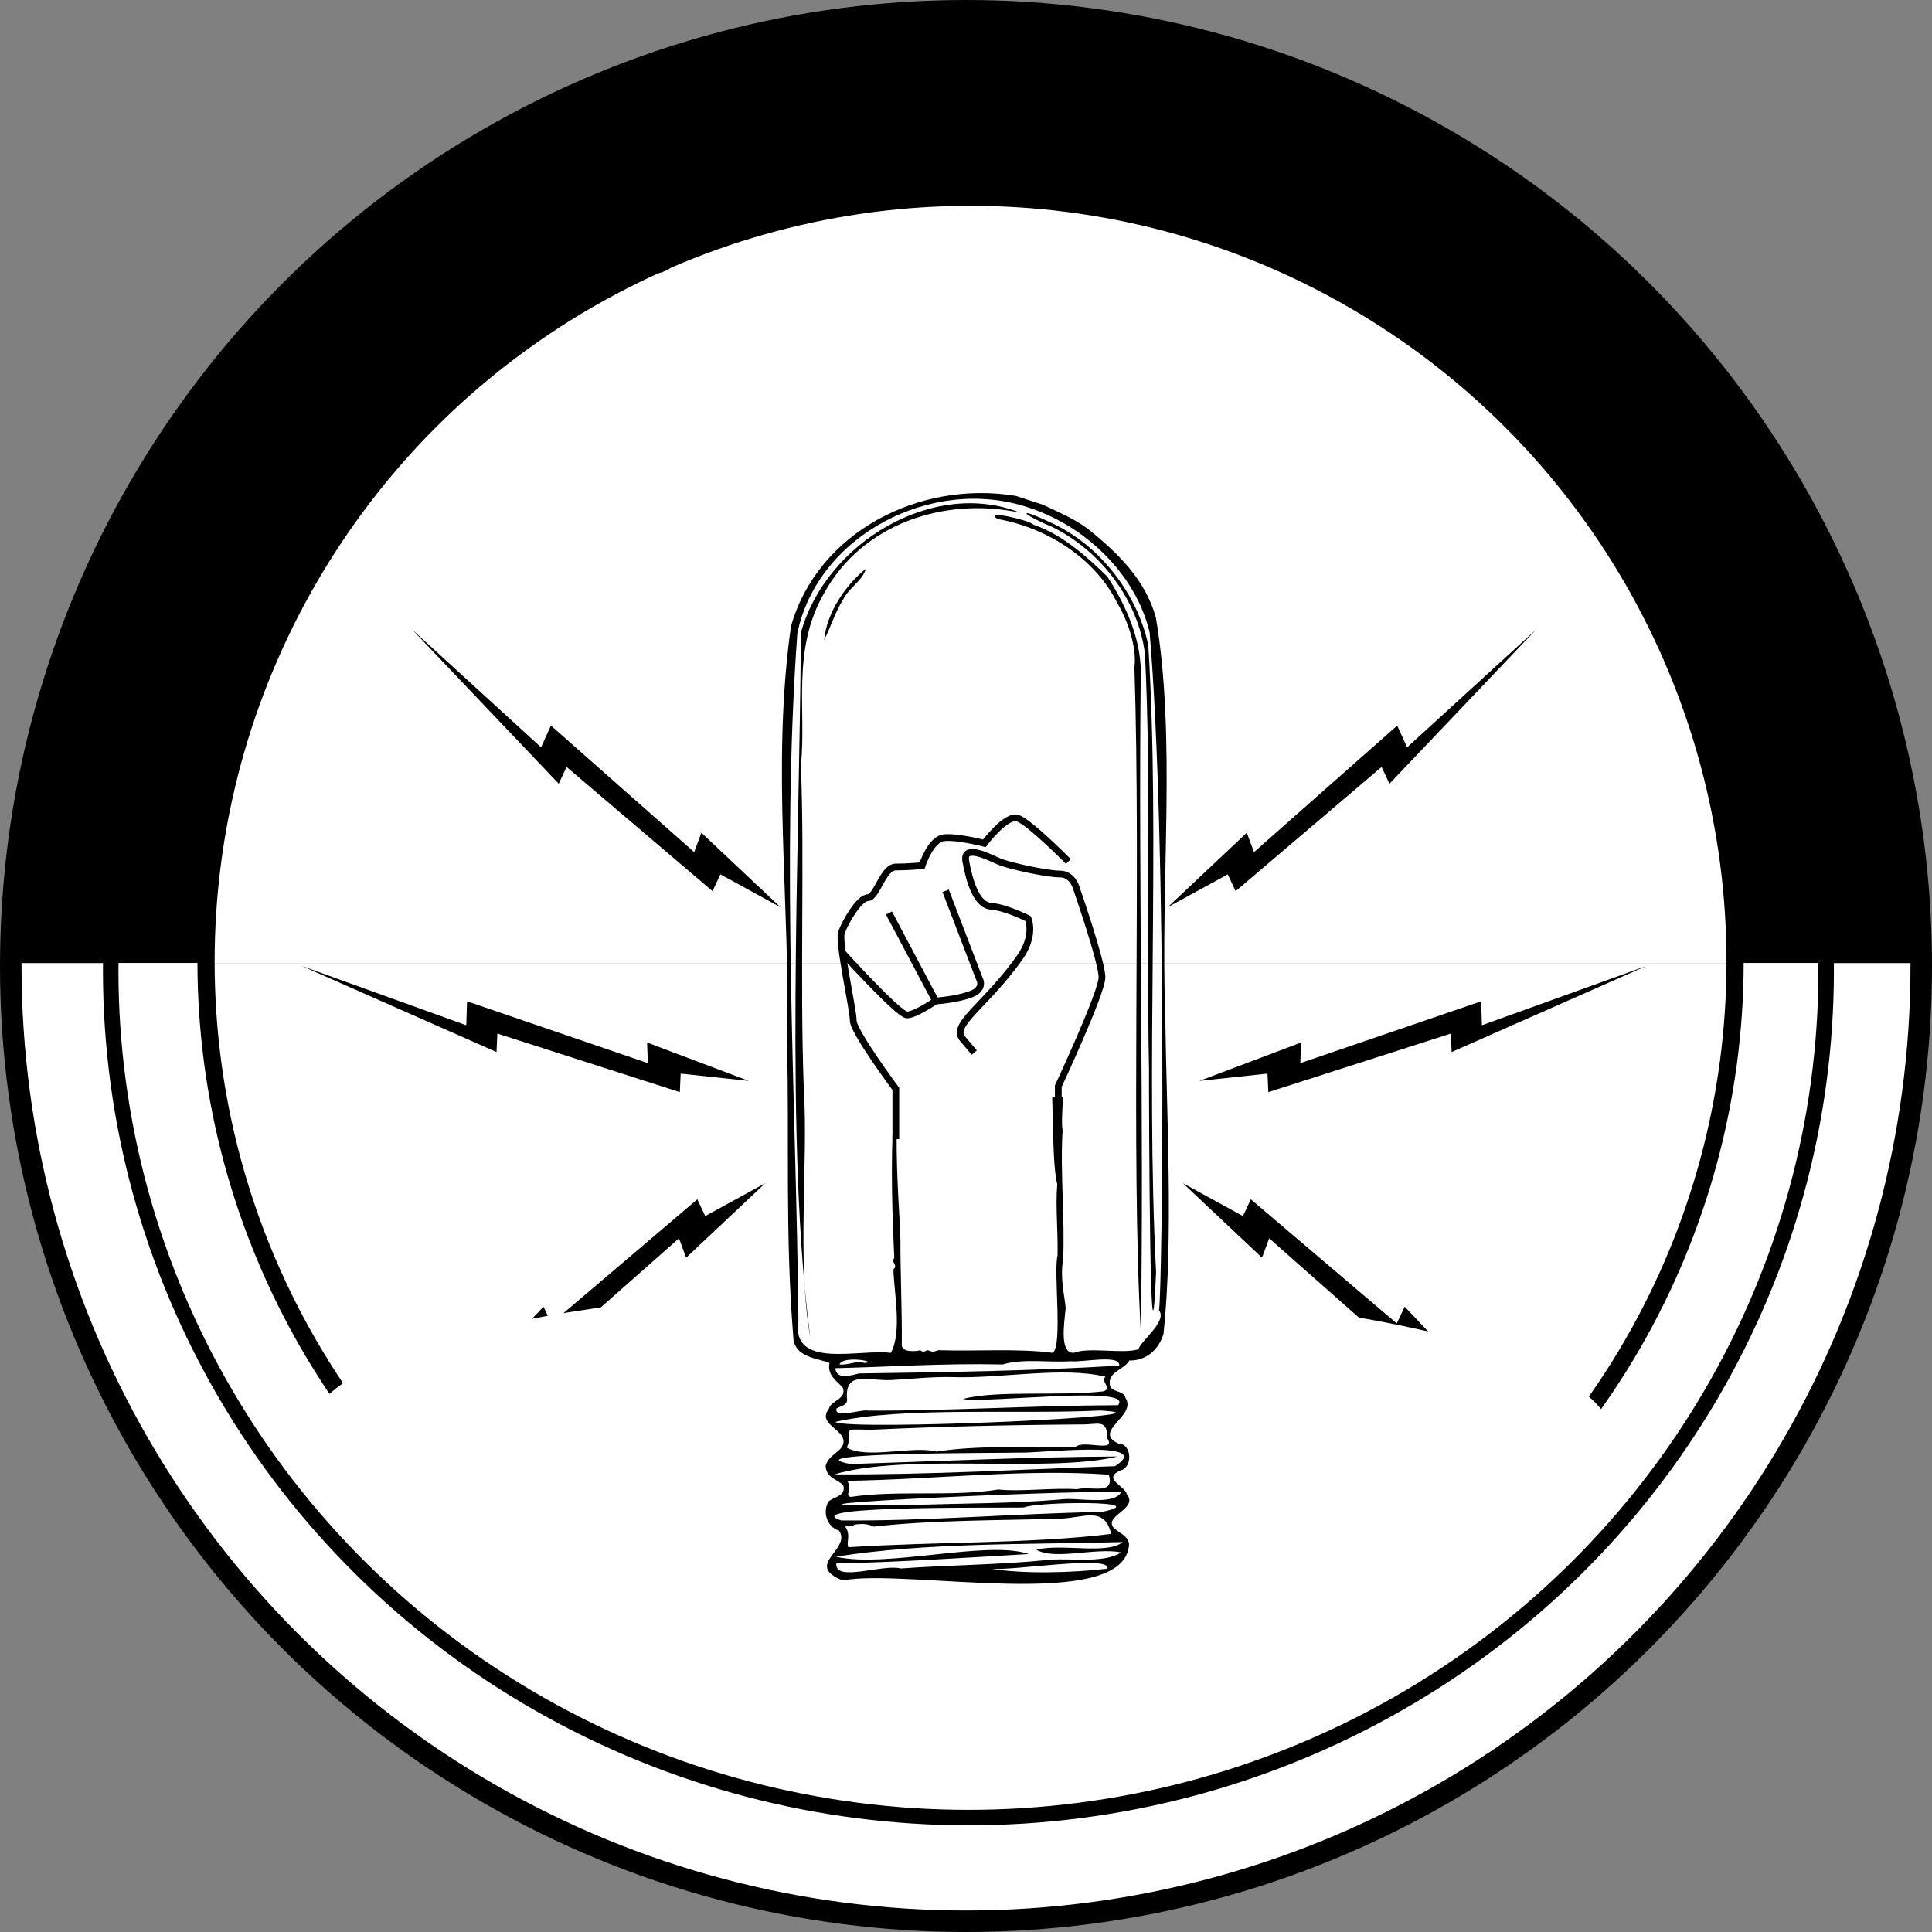 <?xml version="1.0" encoding="UTF-8"?><svg xmlns="http://www.w3.org/2000/svg" viewBox="0 0 317.98 317.98"><rect x="0" y="0" width="317.98" height="317.98" fill="#808080" stroke="none"/><defs><style>.d{stroke-width:1.11px;}.d,.e,.f,.g,.h,.i{stroke:#000;}.d,.e,.f,.h,.i{fill:none;}.d,.e,.j,.g,.h,.i{stroke-miterlimit:10;}.k,.j,.g{fill:#fff;}.e{stroke-width:2.55px;}.f{stroke-linecap:round;stroke-linejoin:round;stroke-width:.84px;}.j{stroke:#fff;}.j,.g{stroke-width:31.31px;}.h{stroke-width:3.54px;}.i{stroke-width:2.83px;}</style></defs><g id="a"/><g id="b"><g id="c"><g><path class="g" d="M301.29,158.52c0-77.91-63.16-141.08-141.08-141.08S19.14,80.61,19.14,158.52"/><path class="j" d="M19.15,158.52c0,.15,0,.3,0,.45,0,77.91,63.16,141.08,141.08,141.08s141.08-63.16,141.08-141.08c0-.15,0-.3,0-.45"/></g><g><path d="M109.4,44.63c-.73,.34-1.45,.46-2.15,.38-.7-.09-1.33-.36-1.9-.82-.57-.46-1.03-1.08-1.39-1.87l-.15-.32c-.35-.75-.5-1.5-.46-2.24,.04-.74,.24-1.4,.59-1.98,.36-.58,.84-1.01,1.46-1.29,.71-.33,1.38-.46,2-.38,.62,.07,1.17,.32,1.66,.74,.49,.42,.9,.99,1.23,1.71l.42,.9-5.16,2.37v.05c.24,.51,.53,.92,.88,1.23,.35,.32,.74,.51,1.16,.59,.42,.08,.86,.02,1.3-.19,.49-.22,.89-.49,1.19-.8,.31-.31,.54-.65,.69-1.02l1,.68c-.16,.41-.43,.81-.81,1.21-.38,.4-.9,.76-1.56,1.06Zm-4.34-3.97l3.67-1.68-.09-.19c-.17-.38-.4-.69-.67-.93s-.58-.38-.93-.44c-.35-.05-.72,.02-1.12,.2-.32,.15-.57,.38-.75,.69s-.28,.67-.3,1.07c-.02,.4,.03,.82,.17,1.26l.03,.03Z"/><path d="M113.07,42.76l-.36-.95,.84-.51,1.32-3.93-3.48-2.02-.88,.13-.36-.96,3.21-1.2,.36,.96-.78,.4,2.46,1.46,.85-2.71-.91,.25-.36-.96,3.16-1.18,.36,.96-.77,.49-1.14,3.72,3.69,2.08,.91-.14,.36,.95-3.48,1.3-.36-.95,.95-.45-2.61-1.52-.92,2.84,.92-.25,.36,.95-3.35,1.25Z"/><path d="M129.15,37.55c-.62,.17-1.17,.12-1.64-.15-.47-.27-.81-.8-1.03-1.61l-1.38-5.13-1.33,.36-.31-1.14,1.33-.36-.55-2.04,1.54-.42,.55,2.04,1.83-.5,.31,1.14-1.83,.5,1.39,5.13c.11,.41,.27,.68,.48,.83,.21,.15,.46,.19,.73,.11,.18-.05,.38-.12,.6-.21,.21-.09,.38-.17,.5-.23l.48,.95c-.21,.13-.46,.26-.78,.4s-.61,.25-.89,.32Z"/><path d="M135.44,36.1c-.79,.17-1.52,.13-2.18-.11-.66-.24-1.22-.64-1.67-1.22-.45-.58-.77-1.29-.95-2.13l-.07-.35c-.17-.81-.16-1.57,.04-2.29,.2-.71,.54-1.31,1.02-1.8,.48-.49,1.05-.8,1.71-.94,.77-.16,1.45-.14,2.03,.07s1.07,.57,1.46,1.09c.38,.52,.66,1.16,.82,1.94l.21,.97-5.55,1.17-.02,.04c.13,.55,.32,1.01,.6,1.4,.27,.39,.6,.67,1,.83,.39,.17,.83,.21,1.31,.1,.53-.11,.97-.28,1.34-.52s.67-.51,.9-.84l.82,.88c-.24,.36-.6,.69-1.06,1s-1.04,.54-1.75,.69Zm-3.36-4.83l3.95-.83-.04-.21c-.09-.41-.24-.76-.45-1.06-.21-.29-.48-.5-.81-.63-.33-.13-.71-.14-1.14-.05-.35,.07-.64,.24-.88,.5-.24,.26-.42,.59-.53,.97s-.15,.81-.11,1.26l.02,.04Z"/><path d="M139.68,35.03l-.13-1.01,1.28-.4-.81-6.2-1.34-.05-.13-1.02,2.72-.36,.28,1.28c.23-.5,.54-.9,.95-1.21,.4-.31,.88-.5,1.44-.58,.94-.12,1.69,.06,2.28,.54s.95,1.29,1.1,2.44l.56,4.24,1.34,.05,.13,1.01-4.19,.55-.13-1.01,1.28-.4-.55-4.21c-.1-.76-.32-1.29-.67-1.57-.34-.28-.83-.38-1.45-.3-.45,.06-.84,.22-1.16,.49-.32,.26-.56,.6-.72,1.01l.67,5.09,1.34,.05,.13,1.01-4.19,.55Z"/><path d="M154.12,33.68c-.81,.04-1.52-.1-2.14-.44-.62-.34-1.11-.82-1.47-1.46-.36-.64-.57-1.39-.61-2.25l-.02-.35c-.04-.83,.08-1.58,.39-2.25,.31-.67,.73-1.21,1.28-1.62s1.16-.63,1.83-.67c.79-.04,1.45,.08,2,.38,.55,.29,.97,.73,1.27,1.29,.3,.57,.47,1.25,.52,2.04l.05,.99-5.67,.31-.02,.04c.04,.56,.17,1.05,.38,1.47,.21,.42,.5,.75,.86,.98,.36,.23,.79,.33,1.28,.3,.54-.03,1.01-.13,1.4-.31,.4-.18,.74-.41,1.02-.69l.68,1c-.3,.32-.7,.6-1.2,.83-.5,.24-1.11,.37-1.84,.41Zm-2.58-5.28l4.03-.22v-.21c-.03-.42-.13-.79-.29-1.11-.17-.32-.4-.57-.7-.75-.3-.17-.68-.25-1.12-.23-.36,.02-.67,.14-.95,.36-.28,.22-.5,.52-.67,.88s-.27,.78-.3,1.23l.02,.04Z"/><path d="M163.11,33.54c-.57,0-1.06-.13-1.48-.35s-.76-.55-1.04-.98l-.16,1.12-1.37-.02,.18-11.36-1.31-.25,.02-1.03,2.91,.05-.08,4.9c.28-.38,.63-.67,1.04-.87,.41-.2,.89-.29,1.43-.28,.72,.01,1.33,.22,1.84,.61,.5,.4,.89,.95,1.15,1.66,.26,.71,.38,1.53,.37,2.47v.17c-.02,.84-.16,1.57-.45,2.2-.28,.63-.68,1.11-1.19,1.46-.51,.35-1.13,.51-1.84,.5Zm-.38-1.3c.75,.01,1.31-.25,1.68-.77s.56-1.23,.58-2.11v-.17c.01-.67-.06-1.27-.21-1.78-.15-.51-.39-.91-.72-1.21-.32-.29-.74-.44-1.25-.45-.49,0-.91,.1-1.25,.34-.34,.23-.61,.55-.82,.94l-.06,3.86c.19,.41,.46,.73,.8,.97,.34,.24,.75,.37,1.24,.37Z"/><path d="M167.53,33.51l.08-1.01,1.33-.12,.49-6.23-1.3-.33,.08-1.02,2.73,.22,.05,1.12v.15c.29-.43,.62-.75,1-.97,.38-.22,.81-.32,1.27-.28,.17,.01,.34,.04,.51,.09,.17,.04,.29,.08,.37,.11l-.33,1.46-1.1-.15c-.42-.06-.78,0-1.08,.2-.3,.2-.55,.47-.73,.82l-.39,4.94,1.29,.33-.08,1.02-4.21-.33Z"/><path d="M174.24,34.08l.13-1.01,1.33-.06,.79-6.2-1.28-.39,.13-1.02,2.89,.37-.95,7.44,1.28,.39-.13,1.01-4.19-.53Zm2.6-10.66l.22-1.69,1.66,.21-.21,1.69-1.66-.21Z"/><path d="M182.84,35.52c-.58-.1-1.11-.26-1.59-.47-.48-.21-.99-.49-1.51-.83l.35-2.05,1.18,.21,.07,1.29c.27,.18,.55,.32,.81,.42,.27,.11,.56,.19,.89,.25,.64,.12,1.11,.08,1.43-.12,.32-.19,.51-.47,.58-.83,.06-.34-.03-.65-.26-.94s-.7-.58-1.41-.88c-1-.43-1.7-.88-2.12-1.37s-.57-1.07-.45-1.74c.08-.47,.29-.86,.63-1.18,.34-.32,.77-.54,1.29-.67,.52-.13,1.1-.14,1.75-.02,.65,.12,1.2,.29,1.63,.53s.81,.5,1.1,.82l-.28,1.98-1.18-.21-.05-1.19c-.16-.17-.36-.32-.6-.44s-.53-.21-.85-.27c-.49-.09-.91-.05-1.25,.13-.35,.17-.55,.43-.61,.78-.04,.2-.02,.38,.04,.55,.06,.16,.2,.33,.43,.49,.23,.17,.57,.35,1.03,.55,1.15,.5,1.92,1.01,2.32,1.53,.4,.52,.54,1.1,.42,1.74-.13,.73-.51,1.29-1.14,1.68-.63,.39-1.52,.48-2.68,.28Z"/><path d="M191.2,37.14l.27-.98,1.33,.12,2.64-9.76-1.21-.56,.27-.99,2.81,.76-2.97,10.97,1.21,.56-.27,.98-4.08-1.1Z"/><path d="M199.81,39.84c-.9-.3-1.5-.83-1.82-1.57-.31-.75-.26-1.73,.15-2.95l1.24-3.7-.88-.54,.33-.97,.95,.32,1.51,.51-1.65,4.9c-.3,.88-.37,1.54-.22,1.96,.15,.42,.5,.72,1.05,.91,.54,.18,1.02,.22,1.44,.12,.42-.1,.79-.32,1.1-.66l1.61-4.79-1.04-.59,.33-.97,1.11,.37,1.51,.51-2.39,7.11,.88,.53-.32,.97-2.31-.78,.31-1.26c-.41,.36-.86,.59-1.35,.69-.49,.1-1.01,.06-1.54-.12Z"/><path d="M205.3,41.53l.4-.94,.97,.21,3.66-1.94-1.13-3.86-.72-.51,.4-.94,3.15,1.34-.4,.94-.84-.25,.78,2.76,2.48-1.38-.83-.45,.4-.94,3.1,1.32-.4,.94-.89-.18-3.39,1.91,1.24,4.05,.76,.53-.4,.94-3.41-1.46,.4-.94,1,.33-.85-2.9-2.63,1.42,.83,.45-.4,.94-3.29-1.4Z"/></g><g><polygon points="67.81 103.59 89.05 123 90.68 119.42 114.25 140.25 115.44 137.06 128.46 149.32 118.57 143.91 117.27 146.67 93.25 126.23 91.96 128.99 67.81 103.59"/><polygon points="65.3 240.47 86.55 221.05 88.18 224.64 111.75 203.81 112.93 207 125.95 194.74 116.07 200.15 114.77 197.39 90.75 217.82 89.45 215.07 65.3 240.47"/><polygon points="49.66 158.98 76.74 168.74 76.87 164.8 106.63 174.98 106.5 171.58 123.23 177.9 112.03 176.7 111.89 179.75 81.86 170.11 81.72 173.15 49.66 158.98"/></g><g><polygon points="252.84 103.59 231.59 123 229.96 119.42 206.39 140.25 205.2 137.06 192.18 149.32 202.07 143.91 203.37 146.67 227.39 126.23 228.69 128.99 252.84 103.59"/><polygon points="255.34 240.47 234.1 221.05 232.46 224.64 208.89 203.81 207.71 207 194.69 194.74 204.57 200.15 205.87 197.39 229.89 217.82 231.19 215.07 255.34 240.47"/><polygon points="270.98 158.98 243.9 168.74 243.78 164.8 214.01 174.98 214.14 171.58 197.41 177.9 208.61 176.7 208.75 179.75 238.78 170.11 238.92 173.15 270.98 158.98"/></g><ellipse class="e" cx="159.39" cy="159.75" rx="141.17" ry="139.4"/><circle class="h" cx="158.99" cy="158.99" r="157.22"/><circle class="i" cx="159.74" cy="158.29" r="125.83"/><path class="k" d="M265.48,235.95c-5.97-31.04-207.32-33.53-215.31-.39-3.99,16.56,39.92,43.54,77.26,51.77,71.32,15.72,141.81-31.83,138.05-51.38Z"/><g><path d="M171.61,83.06c2.59,1.24,5.25,2.3,7.55,4.07,4.93,3.98,9.34,8.29,11.08,14.51,3.38,19.97,.74,43.12,1.54,65.35,.2,16.4,1.39,36.6-.28,52.53-.72,2.49-2.79,4.48-5.64,4.4-.65,1.38-3.44,1.87-3.21,3.8-.07,1.53,2.36,1.03,2.57,2.33,2.03,3.01-5.57,5.49-1.13,7.54,2.24,.03,2.4,4.08,.19,4.46-2.84,1.44,.87,2.45,1.18,3.88,1.91,2.37-3.51,3.42-2.3,5.36,.84,.99,2.43,1.33,2.67,2.81-.47,11.53-36.82,3.96-47.15,6.02-6.47-2.62,1.57-5.08-.59-8.21-2.07-.62-2.75-3.19-1.69-4.83,.99-.76,2.94-.9,2.36-2.69-1.26-1.05-2.78-1.22-2.87-3.14,.41-1.54,1.75-1.93,2.67-3.07,1.59-2.84-4.36-3.46-2.13-6.33,.3-1.34,3.05-1.6,2.26-3.5-1.12-1.18-2.55-2.06-2.17-4.02-1.82-.79-5.91-.85-5.96-4.37-1.35-16.61-.64-31.7-1.02-48.27,.57-23.14-2.62-45.57,.65-68.64,4.41-15.46,21.11-24.05,37.01-21.43m-15.3,90.41c2.04,.19,3.59-1.2,5.52-.18,2.08,.15,4.3,0,6.34,.48,1.17-.56,3.32-.58,4.23,.34,1.25-.82,3.25-1.17,4.66-.26,3.64,3.25,1.71,10.71,2.24,13.63-.43,6.59,.41,15.19,.08,21.22-.65,3.8,.69,7.52,.36,8.6-.08,1.41-1.08,6.95,1.4,6.79,2.42-.98,8.01,.23,10.63-.57,.41-1.4,4.82-4.68,3.39-6.42,.57-2.62,1.4-77.23-1.54-111.58-2.31-9.71-10.75-17.61-19.98-20.56-15.74-5.26-34.67,4.51-38,20.72-2.67,36.97-.18,77.35,.18,113.12-1.27,8.14,10.12,4.59,15.2,5.31,1.94-3.49,.47-10.3,.44-13.76,.83-.71-.5-1.12,.14-1.85,.03-.45-2.13-34.22,3.36-35.84m-2.35,32.7c-.03,5.34,.29,12.48,.22,17.31-.15,1.49,2.49,1.16,3.03,1.01,.69,.45,.44,.2,1.3-.02,.88,.38,.81,.28,1.67,.01,6.57,.19,13.07-.32,18.86,.43,1.65-1.34,.08-13.49,.78-16.01,.08-4.28-.36-8.08-.05-11.75-1.15-4.28-.34-19.67-1.63-21.36-.87-.71-3.92-1.1-3.1,.3,1.51,1.72,.02,7.83-2.38,4.36-1.77-1.94,2.01-5.86-1.74-5.16-.68-.15-1.16,.7-.9,1.21,.96,7.77-4.53,4.88-2-1.17-5.66-2.04-.76,2.79-3.36,5.15-1.3,1.47-2.12-1.23-2.54-2.03-.57-1.1,1.12-2.32,.77-3.35-5.22-2.42-.92,4.02-3.51,6.28-2.21-1.11-2.9-3.79-1.47-5.85-7.04-3.44-3.83,27.98-3.96,30.63Zm-8.8,26.18c.23,1.22-1.02,1.24-1.73,1.74-.45,1.69,4.32,.04,5.17,.33,13.76,.05,26.94-.85,41.16-.89,2.94-3.4-22.1-.21-25.51-1.03,5.54-1.48,15.88-.43,23.09-1.25,1.63-.46-.61-1.71,.39-2.39-6.84-1.77-17.44,.33-25.26,.04-3.37-.07-6.68,.3-9.32,.44-4.13,.43-8.26-1.78-8,3Zm14.8,8.81c7.35-1.16,15.29-.53,22.77-.73,1.22-1.3,6.8,.99,5.31-1.39-.05-3.16-1.36-2.42-3.75-2.35-11.9,.07-24.17,.35-35.39,.89-5.15-.17-2.51-.2-3.76,2.94,3.4,1.93,10.87-.39,14.81,.65Zm-10.39,12.34c-1.7-.8-3.4-.27-4.69,0,.99,1.47,.08,2.58,.53,3.4,14.55-.94,30.02-.56,43.23-2.19-1.09-4.7-4.67-2.59-8.41-2.51-10.28,.31-20.93,.21-30.67,1.31Zm-4.4-7.53c1.03,1.27-.49,2.42,.61,2.65,7.73-1.16,16.58,.02,24.29-1.22,3.83,.39,8.76-.31,12.97-.05,2.24-.6,6.25,1.13,5.21-2.39-13.69-1-28.92,.8-43.07,1.01Zm-2.11-1.06c15.43,.1,31.33-.84,46.21-1.35,6.98-4.44-12.93-2.07-15.71-2.23-2.64,.09-38.3-.06-27.79,1.88,14.45-.47,29.84-1.18,43.94-1.24-11.48,2.78-34.69-.64-46.65,2.95Zm47.48,11.14c-15.89,.43-32.31,.06-47.23,2.41,8.47,1.91,24.9-2.78,31.78-.44-10.5,.61-21.5,1.35-31.68,1.55-.28,3.18,7.62,.04,10.58,.83,7.93-.58,15.8-.58,23.94-1.38,3.84-.45,9.34,.67,12.38-1.27-4.31-.84-10.87,1.34-13.99-.44,4.2-1.07,11.68,.87,14.22-1.26Zm-16.23-5.7c-.97,.15-38.05-.45-30.11,2.14,14.03,.13,28.41-1.13,42.93-1.4,9.05-1.93-10.8-1.69-12.82-.74Zm12.53-15.95c-13.38,.66-32.58-.68-43.61,1.88,2.05,1.53,58.8-1.02,43.61-1.88Zm-16.05-7.58c-9.77-.21-18.65,.4-27.54,.62,.15,2.01,2.67,1.16,3.89,.86,15.01-.22,27.97-.41,42.82-1.28,.28-1.93-6.11-.5-8-.73-3.45,.25-7.82-.49-11.18,.53Zm19.52,21c-9.59-.35-71.9,2.67-33.68,2.1,7.81-.24,15.89-.22,23.68-.88,2.54-.42,8.68,1.09,10-1.21Zm-21.54,12.6c5.27,.91,13.5,.7,19.25,.01,.78-2.35-16.23,.47-19.25-.01Zm4.81-83.86c-.64,1.03-.76,3.38,.48,3.75,.97-.83,1.02-3.92-.48-3.75Zm-9.9-.58c-.44,.76-1.34,4.15,.57,3.29,.53-.58,.63-3.41-.57-3.29Zm-5,3.56c1.18-.32,.94-2.25,.58-3.09-1.78-.64-.93,2.3-.58,3.09Zm10.14-3.04c-.7,.63-.95,2.82,.09,3.17,.72-.83,.79-2.36-.09-3.17Zm-24.89,50.32c1.63,.15,2.68-.71,4.12-.24,2.45-.17-3.53-1.31-4.12,.24Z"/><path d="M131.82,104.12c4.08-14.77,21.82-25.43,36.11-19.73-12.41-2.66-25.96,1.74-32.28,13.21-5.46,9.45-2.87,19.47-3.84,28.36,.64,15.19-.18,34.91,.48,53.16,.77,12.01-1.17,28.25,1.07,41.01-4.18-31.79-1.79-78.9-1.54-116.01Z"/><path d="M182.27,94.93c3.27,5.05,5.77,10.9,5.47,16.72-.36,35.93,.56,72.74,.03,107.72-1.67-29.56,.05-75.12-1.06-109.53,.42-3.26-1.07-7.66-2.8-10.55-3.74-7.57-11.82-12.48-19.71-13.87-2.56-1.6,5.31,.19,5.89,.94,4.58,1.51,8.72,5.16,12.18,8.56Z"/><path d="M190.27,209.49c-1.01,23.3-1.17-26.04-1.16-33.51-.45-22.48,.4-47.48-.67-68.34-1.07-8.86-7.31-17.07-15.42-20.99-4.94-2.05-5.85-3.39-.13-.66,8.14,3.65,14.36,11.88,16.1,20.19,2,32-.47,69.45,1.29,103.31Z"/><path d="M135.65,105.33c.4-4.53,3.63-9.17,6.85-11.71-.49,1.9-2.84,3.19-3.69,4.98-1.31,2.05-2.15,4.73-3.16,6.73Z"/><path class="f" d="M140.21,250.72l-.53,.1"/></g><rect class="k" x="146.92" y="168.9" width="28.02" height="11.71"/><g><path class="d" d="M147.44,187.48v-8.27s-7.01-9.41-7.01-11.25-2.49-12.86-1.94-14.47,2.9-5.74,4.35-5.74,2.48-5.05,4.6-5.05,4.33-.23,4.33-.23c0,0,1.38-4.36,3.6-4.59s6.64,.92,6.64,.92c0,0,3.6-4.82,5.53-4.13s8.3,7.12,8.3,7.12"/><path class="d" d="M160.35,173.24h0l-1.94-2.3c-1.94-2.3,3.87-5.51,9.41-13.32,2.64-3.72,1.38-6.43,1.38-6.43,0,0-3.6-1.84-6.09-2.03s-3.6-4.4-4.15-7.38,3.87-.69,5.44,0,7.84,2.07,10.05,2.07,2.77,2.53,2.77,2.53c0,0,4.15,11.94,4.15,14.47s-7.19,17.91-7.19,17.91v8.72"/><path class="d" d="M138.64,156.8s9.26,10.24,10.64,10.24,4.7-2.3,4.7-2.3l-7.67-14.47"/><path class="d" d="M155.64,146.61l5.53,14.43s1.03,1.64-1.29,2.56-5.91,1.15-5.91,1.15"/></g></g></g></svg>